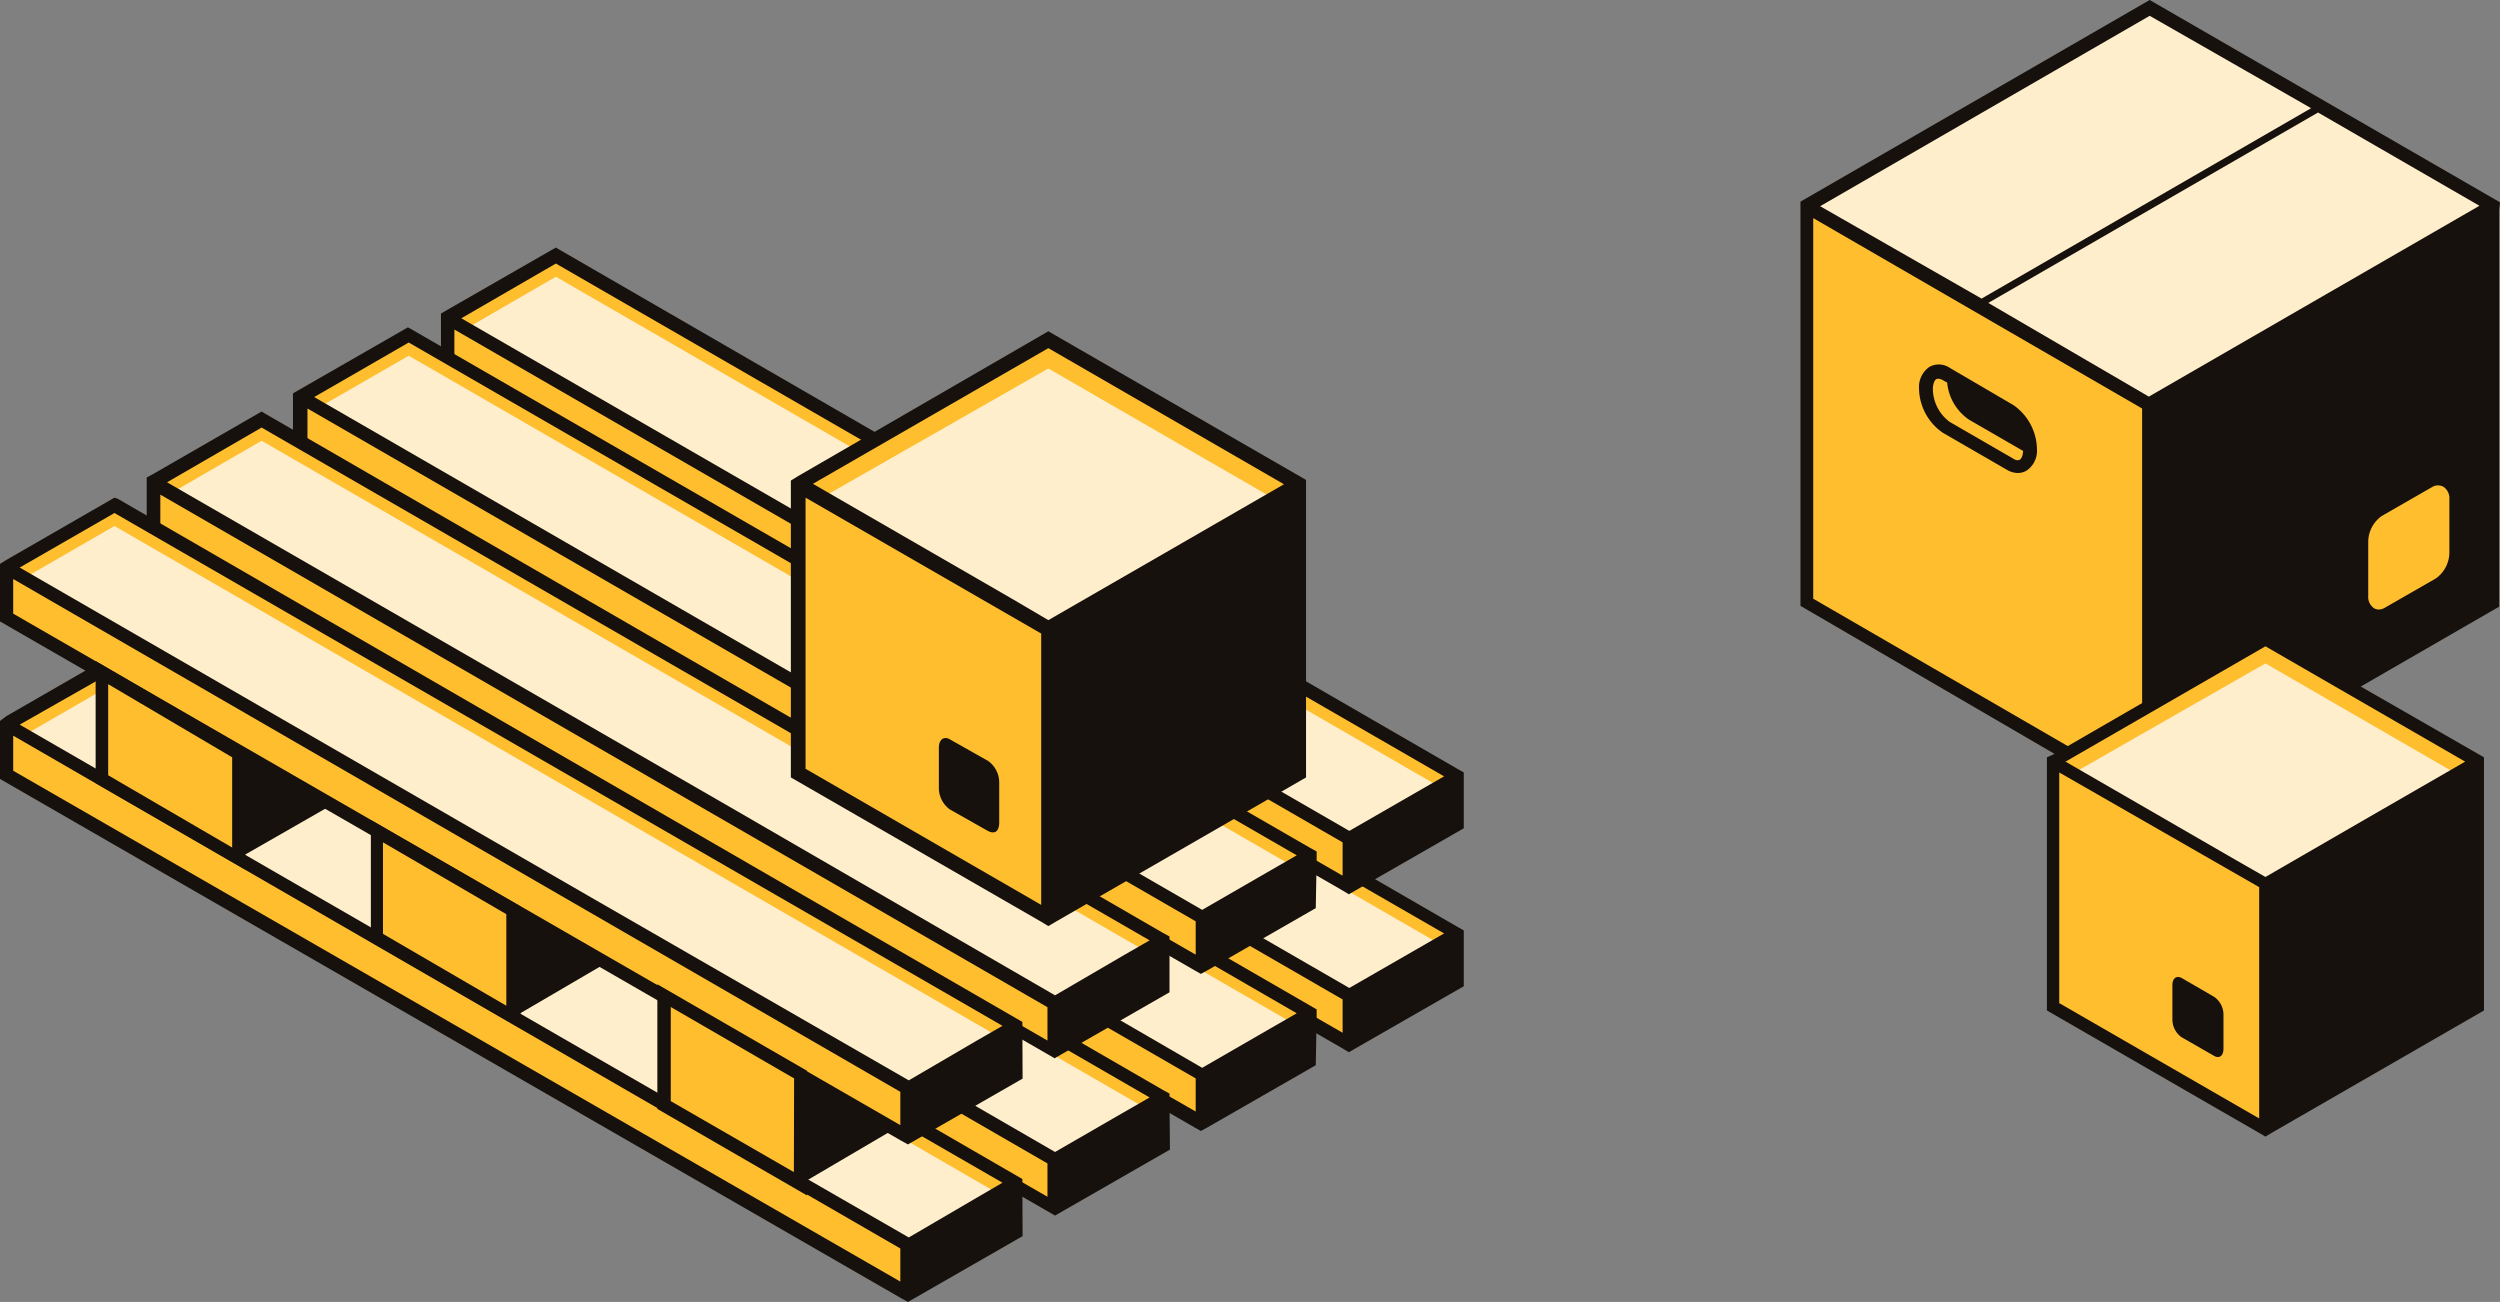 <svg xmlns="http://www.w3.org/2000/svg" viewBox="-0 0 115.54 60.17" style=""><rect x="-0" y="0" width="115.54" height="60.17" fill="#808080" stroke="none"/><g><g data-name="Layer 2"><g data-name="8"><path fill="#ffbe2e" d="M20.71 21.96v2.31l41.65 23.98v-2.24L20.71 21.96z"></path><path fill="#ffbe2e" d="M62.36 46.01L20.71 21.96l4.98-2.87 41.65 24.05-4.98 2.87z"></path><path fill="#fec" d="M62.36 46.01L21.54 22.44l4.15-2.39 40.94 23.63-4.27 2.33z"></path><path d="M67.65 43.31V43l-.3-.17-41.51-24-.15-.09-5 2.87-.31.18v2.66l41.66 24 .3.18.31-.18 5-2.87zm-.91-.17l-1.2.69-3.18 1.83-14.79-8.54L21.32 22l4.37-2.53zM21 24.1v-1.61l41.05 23.7v1.54z" fill="#16110d"></path><path fill="#ffbe2e" d="M13.91 25.61v2.31L55.56 51.9v-2.24L13.91 25.61z"></path><path fill="#ffbe2e" d="M55.56 49.66L13.91 25.61l4.98-2.87 41.65 24.05-4.98 2.87z"></path><path fill="#fec" d="M55.56 49.66L14.74 26.09l4.15-2.39 40.93 23.63-4.26 2.33z"></path><path d="M60.85 47v-.35l-.31-.18-41.54-24-.15-.08-5 2.87-.31.18v2.66l41.66 24 .3.17.31-.17 5-2.87zm-.92-.17l-1.2.69-3.17 1.83-14.79-8.58-26.25-15.16 4.37-2.52zm-45.72-19v-1.69l41.05 23.7v1.53z" fill="#16110d"></path><path fill="#ffbe2e" d="M7.11 29.55v2.31l41.65 23.98V53.6L7.11 29.55z"></path><path fill="#ffbe2e" d="M48.76 53.6L7.11 29.55l4.98-2.88 41.65 24.05-4.98 2.88z"></path><path fill="#fec" d="M48.76 53.6L7.94 30.02l4.15-2.39 40.93 23.63-4.26 2.34z"></path><path d="M54.05 50.9v-.36l-.31-.17-41.5-24-.15-.09-5 2.87-.31.18V32l41.67 24 .31.18.31-.18 5-2.87zm-.92-.18l-1.2.69-3.17 1.83L34 44.7 7.72 29.55 12.09 27zm-45.72-19v-1.65l41 23.7v1.54z" fill="#16110d"></path><path fill="#ffbe2e" d="M.3 33.49v2.31l41.66 23.98v-2.24L.3 33.49z"></path><path fill="#ffbe2e" d="M41.96 57.54L.3 33.49l4.99-2.88 41.65 24.05-4.98 2.88z"></path><path fill="#fec" d="M41.96 57.54L1.13 33.97l4.16-2.4 40.93 23.64-4.26 2.33z"></path><path d="M47.25 54.84v-.35l-.31-.18-41.5-24-.15-.09-5 2.88-.29.22V36l41.65 24 .31.17.3-.17 5-2.87zm-.92-.18l-1.2.7L42 57.19l-14.83-8.54L.91 33.49 5.29 31zM.61 35.62V34l41 23.7v1.53z" fill="#16110d"></path><path fill="#ffbe2e" d="M20.71 14.71v2.31l41.65 23.97v-2.23L20.71 14.71z"></path><path fill="#ffbe2e" d="M62.36 38.76L20.71 14.71l4.98-2.88 41.65 24.05-4.98 2.88z"></path><path fill="#fec" d="M62.36 38.76L21.54 15.19l4.15-2.4 40.94 23.63-4.27 2.34z"></path><path d="M67.65 36.06v-.36l-.3-.17-41.51-24-.15-.09-5 2.87-.31.18v2.66l41.66 24 .3.18.31-.18 5-2.87zm-.91-.18l-1.2.69-3.18 1.83-14.79-8.54-26.25-15.15 4.37-2.53zM21 16.84v-1.61l41.05 23.7v1.54z" fill="#16110d"></path><path fill="#ffbe2e" d="M13.91 18.35v2.31l41.65 23.98V42.4L13.91 18.35z"></path><path fill="#ffbe2e" d="M55.56 42.4L13.91 18.35l4.98-2.87 41.65 24.05-4.98 2.87z"></path><path fill="#fec" d="M55.56 42.4L14.74 18.83l4.15-2.39 40.93 23.63-4.26 2.33z"></path><path d="M60.85 39.7v-.35l-.31-.17L19 15.21l-.15-.08-5 2.87-.31.18v2.66l41.66 24 .3.17.31-.17 5-2.87zm-.92-.17l-1.2.69-3.17 1.83-14.79-8.54-26.25-15.16 4.37-2.52zm-45.72-19v-1.65l41.05 23.7v1.54z" fill="#16110d"></path><path fill="#ffbe2e" d="M7.11 22.29v2.31l41.65 23.98v-2.24L7.11 22.29z"></path><path fill="#ffbe2e" d="M48.76 46.34L7.11 22.29l4.98-2.88 41.65 24.05-4.98 2.88z"></path><path fill="#fec" d="M48.76 46.34L7.94 22.77l4.15-2.4L53.02 44l-4.26 2.34z"></path><path d="M54.05 43.64v-.36l-.31-.17-41.5-24-.15-.09-5 2.88-.31.17v2.66l41.65 24 .31.18.31-.18 5-2.87zm-.92-.18l-1.2.69L48.76 46 34 37.45 7.72 22.29l4.37-2.53zm-45.72-19v-1.6l41 23.69v1.54z" fill="#16110d"></path><path fill="#ffbe2e" d="M.3 26.23v2.31l41.66 23.98v-2.24L.3 26.23z"></path><path fill="#ffbe2e" d="M41.96 50.28L.3 26.23l4.99-2.87 41.65 24.05-4.98 2.87z"></path><path fill="#fec" d="M41.96 50.28L1.13 26.71l4.16-2.4 40.93 23.64-4.26 2.33z"></path><path d="M47.25 47.58v-.35l-.31-.18-41.5-24-.15-.05-5 2.88-.29.18v2.66l41.65 24 .31.17.3-.17 5-2.87zm-.92-.17l-1.2.69L42 49.93l-14.83-8.54L.91 26.23l4.38-2.52zM.61 28.36v-1.6l41 23.7V52z" fill="#16110d"></path><path fill="#ffbe2e" d="M30.69 51.07v-5.06l6.3 3.65v5.01l-6.3-3.6z"></path><path d="M41.35 52.17l-4.05-2.33v-.35l-6.92-4v5.76l6.92 4v-.7zm-4.66 2L31 50.89v-4.35l5.7 3.3z" fill="#16110d"></path><path fill="#ffbe2e" d="M4.73 36.01v-4.92l6.3 3.68v4.91l-6.3-3.67z"></path><path d="M15.39 37.17l-4.05-2.33v-.24l-6.92-4.05v5.64l6.92 4v-.7zm-4.66 2L5 35.83v-4.21L10.73 35z" fill="#16110d"></path><path fill="#ffbe2e" d="M17.4 43.32v-4.93l6.31 3.69v4.91l-6.31-3.67z"></path><path d="M28.06 44.48l-4-2.33v-.25l-6.92-4v5.63l6.92 4v-.71zm-4.66 2l-5.7-3.32v-4.23l5.7 3.32z" fill="#16110d"></path><path fill="#ffbe2e" d="M48.45 42.41l-11.56-6.68V22.38l11.56 6.67v13.36z"></path><path fill="#ffbe2e" d="M60.02 22.38l-11.57 6.67-11.56-6.67 11.56-6.68 11.57 6.68z"></path><path fill="#fec" d="M60.02 23.71l-10.4 5.93-11.56-6.68 10.39-5.93 11.57 6.68z"></path><path d="M48.45 15.31L36.89 22l-.34.21v13.72l11.57 6.67.33.2.34-.2 11.57-6.67V22.18zm0 .78l10.89 6.29-5.46 3.15-5.43 3.13-1.7-1-9.18-5.3zM37.23 35.53V23l10.89 6.28v12.54z" fill="#16110d"></path><path d="M45.67 38.41l-1.77-1a1.23 1.23 0 0 1-.51-1v-1.85c0-.38.23-.55.51-.39l1.77 1a1.23 1.23 0 0 1 .51 1V38c0 .4-.18.57-.51.41z" fill="#16110d"></path><path fill="#fec" d="M115.22 9.53L99.35.37 83.48 9.53v18.33l15.87 9.16V18.74l15.87-9.21z"></path><path fill="#ffbe2e" d="M83.48 27.8l15.87 9.16V18.68L83.48 9.47V27.8z"></path><path d="M115.54 9.35L99.35 0 83.21 9.32V28L99 37.2l.31.19.32-.19 15.71-9.07.16-.09V9.71zM99.35.73L106.81 5l-15.23 8.8-7.46-4.27zM99 36.47l-15.2-8.8V10.08l15.2 8.8zm6.77-21.87l-6.46 3.73L91.89 14l15.24-8.8 7.46 4.31z" fill="#16110d"></path><path d="M93.05 18.72L90.11 17a.9.9 0 0 0-.93-.05 1.12 1.12 0 0 0-.49 1 2.52 2.52 0 0 0 1.1 2.05l2.94 1.7a1 1 0 0 0 .53.16.8.8 0 0 0 .4-.11 1.11 1.11 0 0 0 .48-1 2.53 2.53 0 0 0-1.09-2.03zm.29 2.53c-.09.05-.22 0-.29-.05l-2.94-1.7a1.91 1.91 0 0 1-.78-1.5c0-.29.09-.44.16-.48s.23 0 .3.05l.2.11a2.34 2.34 0 0 0 1 1.71l2.51 1.45c-.01.24-.09.37-.16.41z" fill="#16110d"></path><path d="M112.93 22.5a.52.52 0 0 0-.51 0l-2.35 1.35a1.48 1.48 0 0 0-.62 1.17v2.52a.63.63 0 0 0 .27.57.43.43 0 0 0 .22.06.57.57 0 0 0 .29-.09l2.35-1.35a1.48 1.48 0 0 0 .62-1.17v-2.48a.64.64 0 0 0-.27-.58z" fill="#ffbe2e"></path><path fill="#ffbe2e" d="M104.7 52.19l-9.82-5.66V35.2l9.82 5.66v11.33z"></path><path fill="#ffbe2e" d="M114.51 35.2l-9.81 5.66-9.82-5.66 9.82-5.67 9.81 5.67z"></path><path fill="#fec" d="M114.51 36.33l-8.82 5.03-9.81-5.66 8.82-5.04 9.81 5.67z"></path><path d="M104.7 29.2l-9.81 5.67-.29.13v11.7l9.81 5.66.29.17.28-.17 9.82-5.66V35zm0 .67l9.23 5.33-4.63 2.67-4.6 2.66-1.45-.83-7.79-4.5zm-9.53 16.49V35.7l9.24 5.3v10.69z" fill="#16110d"></path><path d="M102.33 48.8l-1.5-.86a1 1 0 0 1-.43-.83v-1.58c0-.32.19-.46.43-.33l1.5.87a1 1 0 0 1 .43.83v1.57c0 .32-.19.47-.43.33z" fill="#16110d"></path></g></g></g></svg>